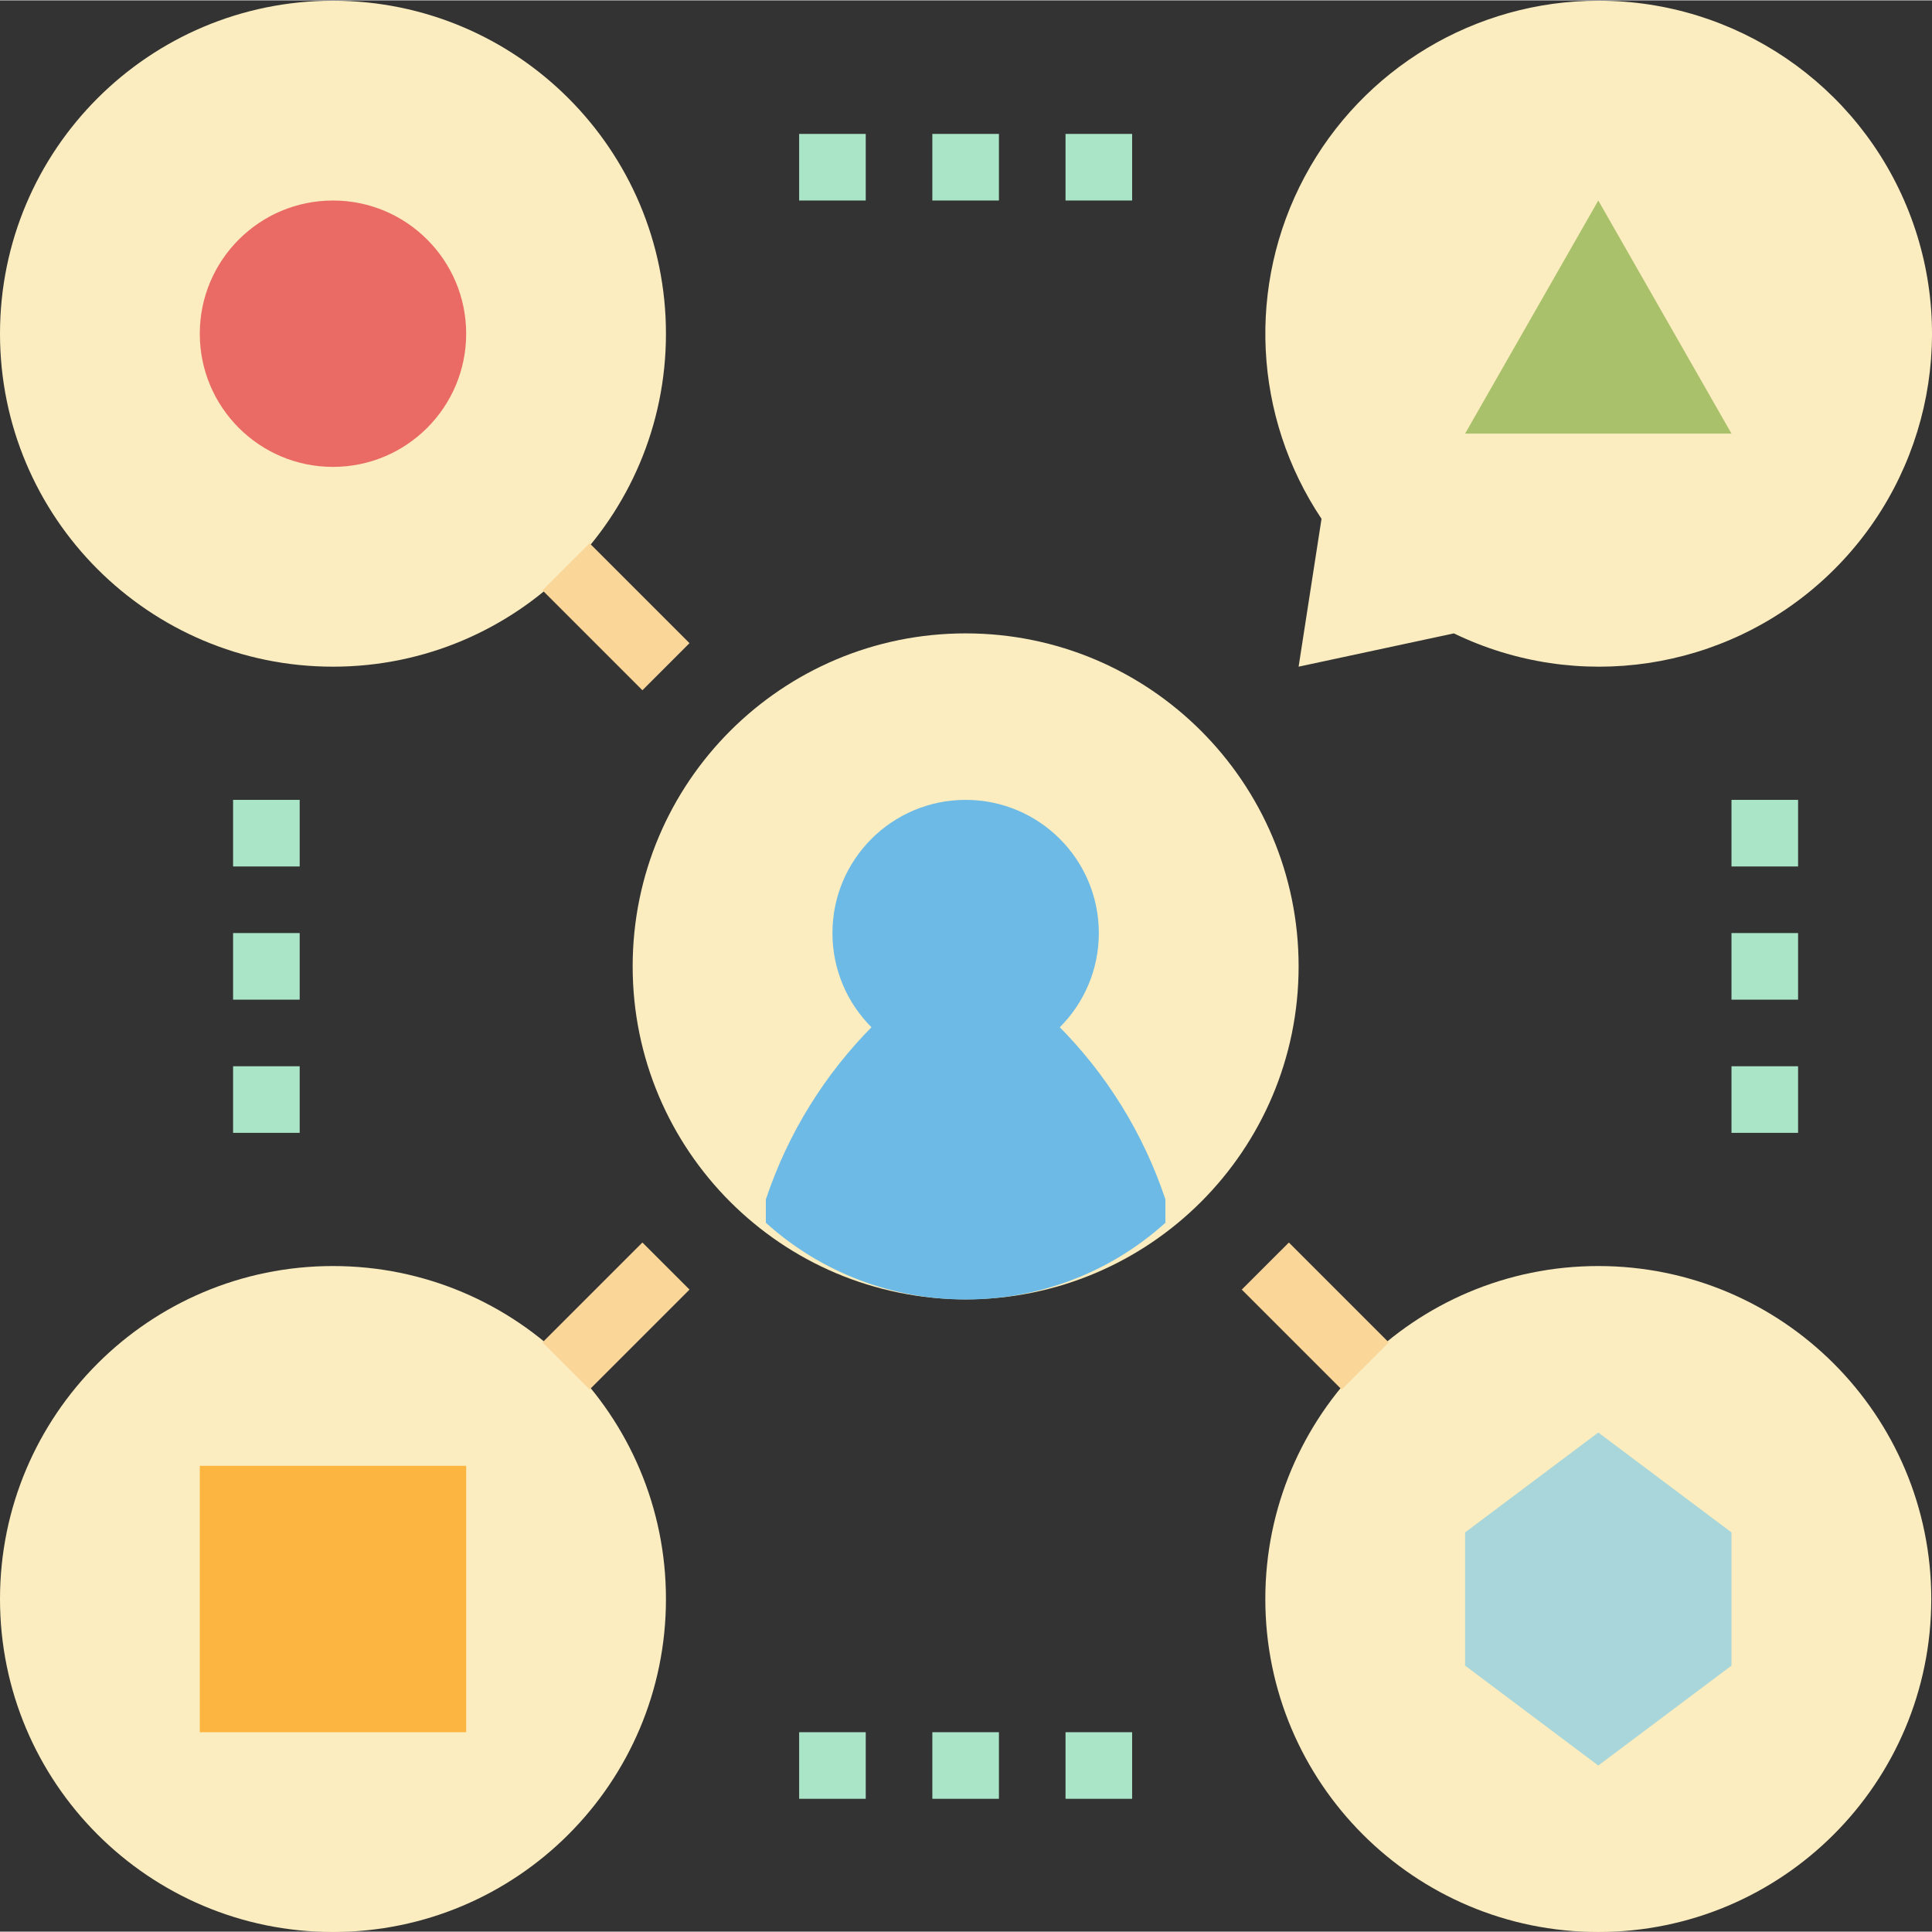 <svg height="464pt" viewBox="0 0 464.175 464" width="464pt" xmlns="http://www.w3.org/2000/svg"><rect x="0" y="0" width="464.175" height="464" fill="#333333" stroke="none"/><path d="m160 384.086c0 44.184-35.816 80-80 80s-80-35.816-80-80c0-44.18 35.816-80 80-80s80 35.82 80 80zm0 0" fill="#fbedbf"/><path d="m160 80.086c0 44.184-35.816 80-80 80s-80-35.816-80-80c0-44.18 35.816-80 80-80s80 35.82 80 80zm0 0" fill="#fbedbf"/><path d="m464 384.086c0 44.184-35.816 80-80 80s-80-35.816-80-80c0-44.18 35.816-80 80-80s80 35.82 80 80zm0 0" fill="#fbedbf"/><path d="m384 .086c-29.523.004-56.648 16.266-70.559 42.305-13.91 26.043-12.348 57.629 4.062 82.168l-5.504 35.527 37.305-8c29.648 14.363 65.074 9.078 89.238-13.312 24.168-22.391 32.141-57.309 20.082-87.965-12.059-30.66-41.68-50.793-74.625-50.723zm0 0" fill="#fbedbf"/><path d="m312 232.086c0 44.184-35.816 80-80 80s-80-35.816-80-80c0-44.18 35.816-80 80-80s80 35.82 80 80zm0 0" fill="#fbedbf"/><path d="m112 80.086c0 17.676-14.328 32-32 32s-32-14.324-32-32c0-17.672 14.328-32 32-32s32 14.328 32 32zm0 0" fill="#ea6b65"/><path d="m48 352.086h64v64h-64zm0 0" fill="#fbb540"/><path d="m384 48.086-32 56h64zm0 0" fill="#aac16b"/><path d="m384 344.086-32 24v32l32 24 32-24v-32zm0 0" fill="#a8d6da"/><path d="m280 288.086c-5.262-15.781-14.125-30.121-25.887-41.887l-6.113-6.113h-32l-6.113 6.113c-11.762 11.766-20.625 26.105-25.887 41.887v5.602c27.277 24.586 68.723 24.586 96 0zm0 0" fill="#6cbae5"/><path d="m130.34 141.746 11.316-11.312 24 24-11.312 11.316zm0 0" fill="#fbd699"/><path d="m130.344 322.43 24-24 11.316 11.312-24.004 24.004zm0 0" fill="#fbd699"/><g fill="#aae5c8"><path d="m56 192.086h16v16h-16zm0 0"/><path d="m56 224.086h16v16h-16zm0 0"/><path d="m56 256.086h16v16h-16zm0 0"/><path d="m416 192.086h16v16h-16zm0 0"/><path d="m416 224.086h16v16h-16zm0 0"/><path d="m416 256.086h16v16h-16zm0 0"/><path d="m192 32.086h16v16h-16zm0 0"/><path d="m224 32.086h16v16h-16zm0 0"/><path d="m256 32.086h16v16h-16zm0 0"/><path d="m192 416.086h16v16h-16zm0 0"/><path d="m224 416.086h16v16h-16zm0 0"/><path d="m256 416.086h16v16h-16zm0 0"/></g><path d="m298.344 309.746 11.316-11.312 24 24-11.312 11.316zm0 0" fill="#fbd699"/><path d="m264 224.086c0 17.676-14.328 32-32 32s-32-14.324-32-32c0-17.672 14.328-32 32-32s32 14.328 32 32zm0 0" fill="#6cbae5"/></svg>